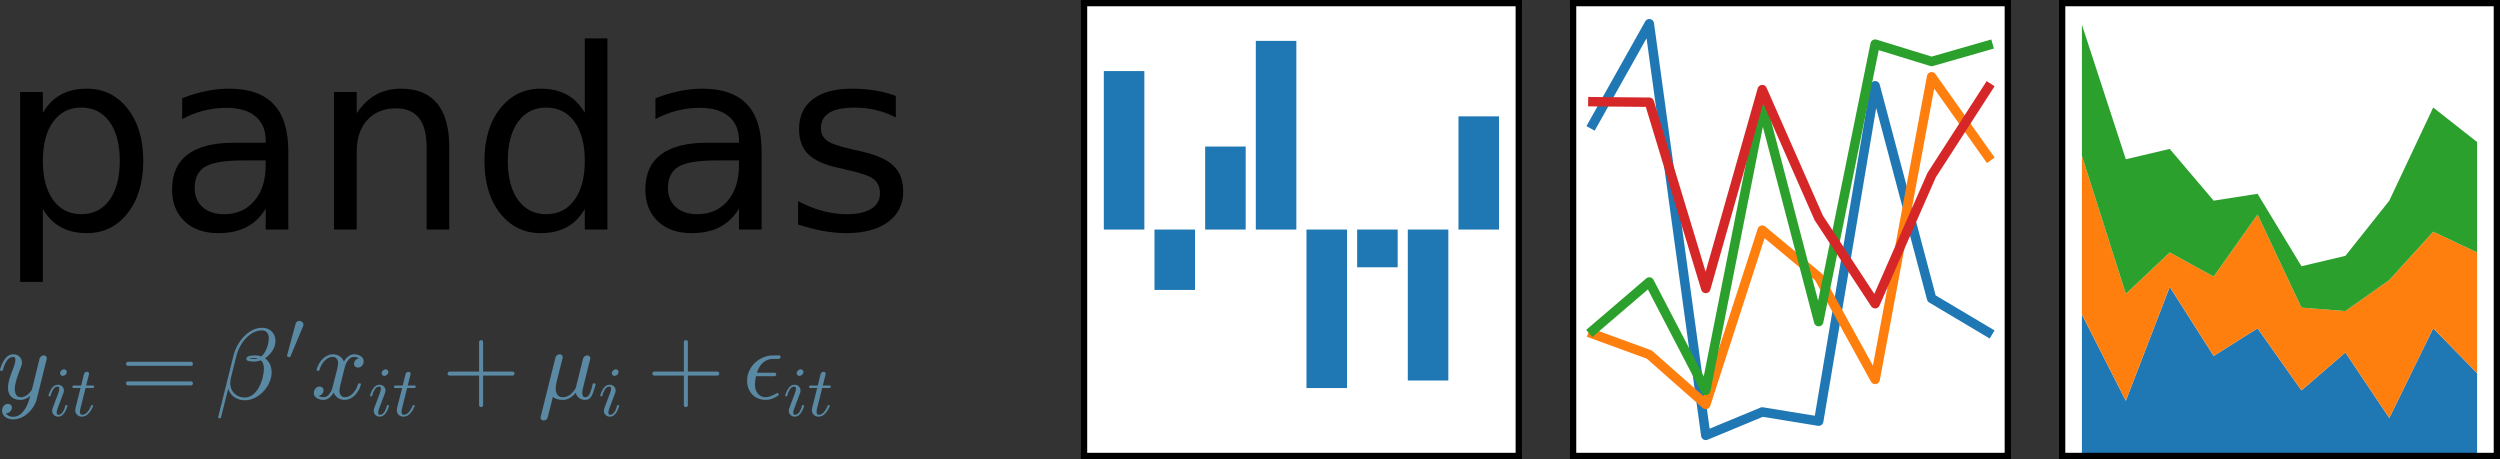 <?xml version="1.0" encoding="UTF-8" standalone="no"?>
<!-- Created with matplotlib (http://matplotlib.org/) -->

<svg
   xmlns:dc="http://purl.org/dc/elements/1.1/"
   xmlns:cc="http://creativecommons.org/ns#"
   xmlns:rdf="http://www.w3.org/1999/02/22-rdf-syntax-ns#"
   xmlns:svg="http://www.w3.org/2000/svg"
   xmlns="http://www.w3.org/2000/svg"
   xmlns:xlink="http://www.w3.org/1999/xlink"
   xmlns:sodipodi="http://sodipodi.sourceforge.net/DTD/sodipodi-0.dtd"
   xmlns:inkscape="http://www.inkscape.org/namespaces/inkscape"
   height="73pt"
   version="1.1"
   viewBox="0 0 397.51 73"
   width="397.51pt"
   id="svg2"
   inkscape:version="0.91 r13725"
   sodipodi:docname="pandas.svg">
  <rect x="0" y="0" width="397.51" height="73" fill="#333333" stroke="none"/>
  <sodipodi:namedview
     pagecolor="#ffffff"
     bordercolor="#666666"
     borderopacity="1"
     objecttolerance="10"
     gridtolerance="10"
     guidetolerance="10"
     inkscape:pageopacity="0"
     inkscape:pageshadow="2"
     inkscape:window-width="1920"
     inkscape:window-height="1163"
     id="namedview206"
     showgrid="false"
     inkscape:zoom="1.2814815"
     inkscape:cx="161.34469"
     inkscape:cy="223.39766"
     inkscape:window-x="0"
     inkscape:window-y="339"
     inkscape:window-maximized="1"
     inkscape:current-layer="svg2"
     fit-margin-top="0"
     fit-margin-left="0"
     fit-margin-right="0"
     fit-margin-bottom="0" />
  <defs
     id="defs4"
     style="stroke-linecap:butt;stroke-linejoin:round">
    <style
       type="text/css"
       id="style6">
*{stroke-linecap:butt;stroke-linejoin:round;}
  </style>
  </defs>
  <g
     style="stroke-linecap:butt;stroke-linejoin:round"
     id="axes_1"
     transform="translate(-22.03,-8.5)">
    <g
       style="stroke-linecap:butt;stroke-linejoin:round"
       id="patch_2">
      <path
         inkscape:connector-curvature="0"
         id="path14"
         style="fill:#ffffff;stroke-linecap:butt;stroke-linejoin:round"
         d="m 194.4,81 69.12,0 0,-72 -69.12,0 z" />
    </g>
    <g
       style="stroke-linecap:butt;stroke-linejoin:round"
       id="patch_3">
      <path
         inkscape:connector-curvature="0"
         id="path17"
         style="fill:#1f77b4;stroke-linecap:butt;stroke-linejoin:round"
         d="m 197.542,45 6.445,0 0,-25.2 -6.445,0 z"
         clip-path="url(#p65e1c8b035)" />
    </g>
    <g
       style="stroke-linecap:butt;stroke-linejoin:round"
       id="patch_4">
      <path
         inkscape:connector-curvature="0"
         id="path20"
         style="fill:#1f77b4;stroke-linecap:butt;stroke-linejoin:round"
         d="m 205.598,54.6 6.445,0 0,-9.6 -6.445,0 z"
         clip-path="url(#p65e1c8b035)" />
    </g>
    <g
       style="stroke-linecap:butt;stroke-linejoin:round"
       id="patch_5">
      <path
         inkscape:connector-curvature="0"
         id="path23"
         style="fill:#1f77b4;stroke-linecap:butt;stroke-linejoin:round"
         d="m 213.654,45 6.445,0 0,-13.2 -6.445,0 z"
         clip-path="url(#p65e1c8b035)" />
    </g>
    <g
       style="stroke-linecap:butt;stroke-linejoin:round"
       id="patch_6">
      <path
         inkscape:connector-curvature="0"
         id="path26"
         style="fill:#1f77b4;stroke-linecap:butt;stroke-linejoin:round"
         d="m 221.71,45 6.445,0 0,-30 -6.445,0 z"
         clip-path="url(#p65e1c8b035)" />
    </g>
    <g
       style="stroke-linecap:butt;stroke-linejoin:round"
       id="patch_7">
      <path
         inkscape:connector-curvature="0"
         id="path29"
         style="fill:#1f77b4;stroke-linecap:butt;stroke-linejoin:round"
         d="m 229.766,70.2 6.445,0 0,-25.2 -6.445,0 z"
         clip-path="url(#p65e1c8b035)" />
    </g>
    <g
       style="stroke-linecap:butt;stroke-linejoin:round"
       id="patch_8">
      <path
         inkscape:connector-curvature="0"
         id="path32"
         style="fill:#1f77b4;stroke-linecap:butt;stroke-linejoin:round"
         d="m 237.822,51 6.445,0 0,-6 -6.445,0 z"
         clip-path="url(#p65e1c8b035)" />
    </g>
    <g
       style="stroke-linecap:butt;stroke-linejoin:round"
       id="patch_9">
      <path
         inkscape:connector-curvature="0"
         id="path35"
         style="fill:#1f77b4;stroke-linecap:butt;stroke-linejoin:round"
         d="m 245.877,69 6.445,0 0,-24 -6.445,0 z"
         clip-path="url(#p65e1c8b035)" />
    </g>
    <g
       style="stroke-linecap:butt;stroke-linejoin:round"
       id="patch_10">
      <path
         inkscape:connector-curvature="0"
         id="path38"
         style="fill:#1f77b4;stroke-linecap:butt;stroke-linejoin:round"
         d="m 253.933,45 6.445,0 0,-18 -6.445,0 z"
         clip-path="url(#p65e1c8b035)" />
    </g>
    <g
       style="stroke-linecap:butt;stroke-linejoin:round"
       id="patch_11">
      <path
         inkscape:connector-curvature="0"
         id="path41"
         style="fill:none;stroke:#000000;stroke-linecap:square;stroke-linejoin:miter"
         d="m 194.4,81 0,-72" />
    </g>
    <g
       style="stroke-linecap:butt;stroke-linejoin:round"
       id="patch_12">
      <path
         inkscape:connector-curvature="0"
         id="path44"
         style="fill:none;stroke:#000000;stroke-linecap:square;stroke-linejoin:miter"
         d="m 263.52,81 0,-72" />
    </g>
    <g
       style="stroke-linecap:butt;stroke-linejoin:round"
       id="patch_13">
      <path
         inkscape:connector-curvature="0"
         id="path47"
         style="fill:none;stroke:#000000;stroke-linecap:square;stroke-linejoin:miter"
         d="m 194.4,81 69.12,0" />
    </g>
    <g
       style="stroke-linecap:butt;stroke-linejoin:round"
       id="patch_14">
      <path
         inkscape:connector-curvature="0"
         id="path50"
         style="fill:none;stroke:#000000;stroke-linecap:square;stroke-linejoin:miter"
         d="m 194.4,9 69.12,0" />
    </g>
    <g
       style="stroke-linecap:butt;stroke-linejoin:round"
       id="matplotlib.axis_1" />
    <g
       style="stroke-linecap:butt;stroke-linejoin:round"
       id="matplotlib.axis_2" />
  </g>
  <g
     style="stroke-linecap:butt;stroke-linejoin:round"
     id="axes_2"
     transform="translate(-22.03,-8.5)">
    <g
       style="stroke-linecap:butt;stroke-linejoin:round"
       id="patch_15">
      <path
         inkscape:connector-curvature="0"
         id="path56"
         style="fill:#ffffff;stroke-linecap:butt;stroke-linejoin:round"
         d="m 272.16,81 69.12,0 0,-72 -69.12,0 z" />
    </g>
    <g
       style="stroke-linecap:butt;stroke-linejoin:round"
       id="line2d_1">
      <path
         inkscape:connector-curvature="0"
         id="path59"
         style="fill:none;stroke:#1f77b4;stroke-width:1.5;stroke-linecap:square;stroke-linejoin:round"
         d="m 275.302,28.259 8.977,-15.986 8.977,65.455 8.977,-3.725 8.977,1.461 8.977,-53.331 8.977,33.825 8.977,5.341"
         clip-path="url(#p4dc94feb3b)" />
    </g>
    <g
       style="stroke-linecap:butt;stroke-linejoin:round"
       id="line2d_2">
      <path
         inkscape:connector-curvature="0"
         id="path62"
         style="fill:none;stroke:#ff7f0e;stroke-width:1.5;stroke-linecap:square;stroke-linejoin:round"
         d="m 275.302,61.598 8.977,3.283 8.977,7.924 8.977,-27.712 8.977,7.468 8.977,16.268 8.977,-48.126 8.977,12.676"
         clip-path="url(#p4dc94feb3b)" />
    </g>
    <g
       style="stroke-linecap:butt;stroke-linejoin:round"
       id="line2d_3">
      <path
         inkscape:connector-curvature="0"
         id="path65"
         style="fill:none;stroke:#2ca02c;stroke-width:1.5;stroke-linecap:square;stroke-linejoin:round"
         d="m 275.302,61.031 8.977,-7.694 8.977,17.238 8.977,-45.263 8.977,34.324 8.977,-44.12 8.977,2.762 8.977,-2.573"
         clip-path="url(#p4dc94feb3b)" />
    </g>
    <g
       style="stroke-linecap:butt;stroke-linejoin:round"
       id="line2d_4">
      <path
         inkscape:connector-curvature="0"
         id="path68"
         style="fill:none;stroke:#d62728;stroke-width:1.5;stroke-linecap:square;stroke-linejoin:round"
         d="m 275.302,24.672 8.977,0.08 8.977,29.614 8.977,-31.618 8.977,20.383 8.977,13.663 8.977,-20.445 8.977,-13.914"
         clip-path="url(#p4dc94feb3b)" />
    </g>
    <g
       style="stroke-linecap:butt;stroke-linejoin:round"
       id="patch_16">
      <path
         inkscape:connector-curvature="0"
         id="path71"
         style="fill:none;stroke:#000000;stroke-linecap:square;stroke-linejoin:miter"
         d="m 272.16,81 0,-72" />
    </g>
    <g
       style="stroke-linecap:butt;stroke-linejoin:round"
       id="patch_17">
      <path
         inkscape:connector-curvature="0"
         id="path74"
         style="fill:none;stroke:#000000;stroke-linecap:square;stroke-linejoin:miter"
         d="m 341.28,81 0,-72" />
    </g>
    <g
       style="stroke-linecap:butt;stroke-linejoin:round"
       id="patch_18">
      <path
         inkscape:connector-curvature="0"
         id="path77"
         style="fill:none;stroke:#000000;stroke-linecap:square;stroke-linejoin:miter"
         d="m 272.16,81 69.12,0" />
    </g>
    <g
       style="stroke-linecap:butt;stroke-linejoin:round"
       id="patch_19">
      <path
         inkscape:connector-curvature="0"
         id="path80"
         style="fill:none;stroke:#000000;stroke-linecap:square;stroke-linejoin:miter"
         d="m 272.16,9 69.12,0" />
    </g>
    <g
       style="stroke-linecap:butt;stroke-linejoin:round"
       id="matplotlib.axis_3" />
    <g
       style="stroke-linecap:butt;stroke-linejoin:round"
       id="matplotlib.axis_4" />
  </g>
  <g
     style="stroke-linecap:butt;stroke-linejoin:round"
     id="axes_3"
     transform="translate(-22.03,-8.5)">
    <g
       style="stroke-linecap:butt;stroke-linejoin:round"
       id="patch_20">
      <path
         inkscape:connector-curvature="0"
         id="path86"
         style="fill:#ffffff;stroke-linecap:butt;stroke-linejoin:round"
         d="m 349.92,81 69.12,0 0,-72 -69.12,0 z" />
    </g>
    <g
       style="stroke-linecap:butt;stroke-linejoin:round"
       id="PolyCollection_1">
      <defs
         id="defs89">
        <path
           style="stroke-linecap:butt;stroke-linejoin:round"
           inkscape:connector-curvature="0"
           id="m81de97919c"
           d="m 353.062,-31.491 0,22.491 6.982,0 6.982,0 6.982,0 6.982,0 6.982,0 6.982,0 6.982,0 6.982,0 6.982,0 0,-13.166 0,0 -6.982,-7.131 -6.982,14.263 -6.982,-10.423 -6.982,6.034 -6.982,-9.874 -6.982,4.389 -6.982,-10.971 -6.982,18.103 -6.982,-13.714 z" />
      </defs>
      <g
         style="stroke-linecap:butt;stroke-linejoin:round"
         id="g92"
         clip-path="url(#pfceed726e3)">
        <use
           height="100%"
           width="100%"
           id="use94"
           y="90"
           xlink:href="#m81de97919c"
           x="0"
           style="fill:#1f77b4;stroke-linecap:butt;stroke-linejoin:round" />
      </g>
    </g>
    <g
       style="stroke-linecap:butt;stroke-linejoin:round"
       id="PolyCollection_2">
      <defs
         id="defs97">
        <path
           style="stroke-linecap:butt;stroke-linejoin:round"
           inkscape:connector-curvature="0"
           id="maaf380e772"
           d="m 353.062,-56.726 0,25.234 6.982,13.714 6.982,-18.103 6.982,10.971 6.982,-4.389 6.982,9.874 6.982,-6.034 6.982,10.423 6.982,-14.263 6.982,7.131 0,-19.2 0,0 -6.982,-3.291 -6.982,7.68 -6.982,4.937 -6.982,-0.549 -6.982,-14.811 -6.982,9.874 -6.982,-3.84 -6.982,6.583 -6.982,-21.943 z" />
      </defs>
      <g
         style="stroke-linecap:butt;stroke-linejoin:round"
         id="g100"
         clip-path="url(#pfceed726e3)">
        <use
           height="100%"
           width="100%"
           id="use102"
           y="90"
           xlink:href="#maaf380e772"
           x="0"
           style="fill:#ff7f0e;stroke-linecap:butt;stroke-linejoin:round" />
      </g>
    </g>
    <g
       style="stroke-linecap:butt;stroke-linejoin:round"
       id="PolyCollection_3">
      <defs
         id="defs105">
        <path
           style="stroke-linecap:butt;stroke-linejoin:round"
           inkscape:connector-curvature="0"
           id="m31c02dcfcb"
           d="m 353.062,-77.571 0,20.846 6.982,21.943 6.982,-6.583 6.982,3.84 6.982,-9.874 6.982,14.811 6.982,0.549 6.982,-4.937 6.982,-7.68 6.982,3.291 0,-17.554 0,0 -6.982,-5.486 -6.982,14.811 -6.982,8.777 -6.982,1.646 -6.982,-11.52 -6.982,1.097 -6.982,-8.229 -6.982,1.646 -6.982,-21.394 z" />
      </defs>
      <g
         style="stroke-linecap:butt;stroke-linejoin:round"
         id="g108"
         clip-path="url(#pfceed726e3)">
        <use
           height="100%"
           width="100%"
           id="use110"
           y="90"
           xlink:href="#m31c02dcfcb"
           x="0"
           style="fill:#2ca02c;stroke-linecap:butt;stroke-linejoin:round" />
      </g>
    </g>
    <g
       style="stroke-linecap:butt;stroke-linejoin:round"
       id="patch_21">
      <path
         inkscape:connector-curvature="0"
         id="path113"
         style="fill:none;stroke:#000000;stroke-linecap:square;stroke-linejoin:miter"
         d="m 349.92,81 0,-72" />
    </g>
    <g
       style="stroke-linecap:butt;stroke-linejoin:round"
       id="patch_22">
      <path
         inkscape:connector-curvature="0"
         id="path116"
         style="fill:none;stroke:#000000;stroke-linecap:square;stroke-linejoin:miter"
         d="m 419.04,81 0,-72" />
    </g>
    <g
       style="stroke-linecap:butt;stroke-linejoin:round"
       id="patch_23">
      <path
         inkscape:connector-curvature="0"
         id="path119"
         style="fill:none;stroke:#000000;stroke-linecap:square;stroke-linejoin:miter"
         d="m 349.92,81 69.12,0" />
    </g>
    <g
       style="stroke-linecap:butt;stroke-linejoin:round"
       id="patch_24">
      <path
         inkscape:connector-curvature="0"
         id="path122"
         style="fill:none;stroke:#000000;stroke-linecap:square;stroke-linejoin:miter"
         d="m 349.92,9 69.12,0" />
    </g>
    <g
       style="stroke-linecap:butt;stroke-linejoin:round"
       id="matplotlib.axis_5" />
    <g
       style="stroke-linecap:butt;stroke-linejoin:round"
       id="matplotlib.axis_6" />
  </g>
  <g
     style="stroke-linecap:butt;stroke-linejoin:round"
     id="text_1"
     transform="translate(-22.03,-8.5)">
    <!-- pandas -->
    <defs
       id="defs127">
      <path
         style="stroke-linecap:butt;stroke-linejoin:round"
         inkscape:connector-curvature="0"
         id="DejaVuSans-70"
         d="m 18.109,8.203 0,-29 -9.031,0 0,75.484 9.031,0 0,-8.297 q 2.844,4.875 7.156,7.234 Q 29.594,56 35.594,56 q 9.969,0 16.188,-7.906 6.234,-7.906 6.234,-20.797 0,-12.891 -6.234,-20.812 -6.219,-7.906 -16.188,-7.906 -6,0 -10.328,2.375 -4.312,2.375 -7.156,7.25 M 48.688,27.297 q 0,9.906 -4.078,15.547 -4.078,5.641 -11.203,5.641 -7.141,0 -11.219,-5.641 -4.078,-5.641 -4.078,-15.547 0,-9.906 4.078,-15.547 4.078,-5.641 11.219,-5.641 7.125,0 11.203,5.641 4.078,5.641 4.078,15.547" />
      <path
         style="stroke-linecap:butt;stroke-linejoin:round"
         inkscape:connector-curvature="0"
         id="DejaVuSans-61"
         d="m 34.281,27.484 q -10.891,0 -15.094,-2.484 -4.203,-2.484 -4.203,-8.5 0,-4.781 3.156,-7.594 3.156,-2.797 8.562,-2.797 7.484,0 12,5.297 4.516,5.297 4.516,14.078 l 0,2 z m 17.922,3.719 0,-31.203 -8.984,0 0,8.297 q -3.078,-4.969 -7.672,-7.344 -4.594,-2.375 -11.234,-2.375 -8.391,0 -13.359,4.719 Q 6,8.016 6,15.922 q 0,9.219 6.172,13.906 6.188,4.688 18.438,4.688 l 12.609,0 0,0.891 q 0,6.203 -4.078,9.594 -4.078,3.391 -11.453,3.391 -4.688,0 -9.141,-1.125 -4.438,-1.125 -8.531,-3.375 l 0,8.312 q 4.922,1.906 9.562,2.844 Q 24.219,56 28.609,56 q 11.875,0 17.734,-6.156 5.859,-6.141 5.859,-18.641" />
      <path
         style="stroke-linecap:butt;stroke-linejoin:round"
         inkscape:connector-curvature="0"
         id="DejaVuSans-6e"
         d="m 54.891,33.016 0,-33.016 -8.984,0 0,32.719 q 0,7.766 -3.031,11.609 -3.031,3.859 -9.078,3.859 -7.281,0 -11.484,-4.641 -4.203,-4.625 -4.203,-12.641 l 0,-30.906 -9.031,0 0,54.688 9.031,0 0,-8.5 q 3.234,4.938 7.594,7.375 4.375,2.438 10.094,2.438 9.422,0 14.25,-5.828 4.844,-5.828 4.844,-17.156" />
      <path
         style="stroke-linecap:butt;stroke-linejoin:round"
         inkscape:connector-curvature="0"
         id="DejaVuSans-64"
         d="m 45.406,46.391 0,29.594 8.984,0 0,-75.984 -8.984,0 0,8.203 q -2.828,-4.875 -7.156,-7.25 -4.312,-2.375 -10.375,-2.375 -9.906,0 -16.141,7.906 -6.219,7.922 -6.219,20.812 0,12.891 6.219,20.797 Q 17.969,56 27.875,56 q 6.062,0 10.375,-2.375 4.328,-2.359 7.156,-7.234 M 14.797,27.297 q 0,-9.906 4.078,-15.547 4.078,-5.641 11.203,-5.641 7.125,0 11.219,5.641 4.109,5.641 4.109,15.547 0,9.906 -4.109,15.547 -4.094,5.641 -11.219,5.641 -7.125,0 -11.203,-5.641 -4.078,-5.641 -4.078,-15.547" />
      <path
         style="stroke-linecap:butt;stroke-linejoin:round"
         inkscape:connector-curvature="0"
         id="DejaVuSans-73"
         d="m 44.281,53.078 0,-8.5 Q 40.484,46.531 36.375,47.5 q -4.094,0.984 -8.5,0.984 -6.688,0 -10.031,-2.047 Q 14.5,44.391 14.5,40.281 q 0,-3.125 2.391,-4.906 2.391,-1.781 9.625,-3.391 l 3.078,-0.688 Q 39.156,29.25 43.188,25.516 47.219,21.781 47.219,15.094 q 0,-7.625 -6.031,-12.078 -6.031,-4.438 -16.578,-4.438 -4.391,0 -9.156,0.859 Q 10.688,0.297 5.422,2 l 0,9.281 q 4.984,-2.594 9.812,-3.891 4.828,-1.281 9.578,-1.281 6.344,0 9.75,2.172 3.422,2.172 3.422,6.125 0,3.656 -2.469,5.609 -2.453,1.953 -10.812,3.766 l -3.125,0.734 q -8.344,1.75 -12.062,5.391 -3.703,3.641 -3.703,9.984 0,7.719 5.469,11.906 Q 16.75,56 26.812,56 q 4.969,0 9.359,-0.734 4.406,-0.719 8.109,-2.188" />
    </defs>
    <g
       style="stroke-linecap:butt;stroke-linejoin:round"
       id="g134"
       transform="matrix(0.4,0,0,-0.4,21.6,45)">
      <use
         height="100%"
         width="100%"
         y="0"
         x="0"
         style="stroke-linecap:butt;stroke-linejoin:round"
         id="use136"
         xlink:href="#DejaVuSans-70" />
      <use
         height="100%"
         width="100%"
         y="0"
         style="stroke-linecap:butt;stroke-linejoin:round"
         id="use138"
         xlink:href="#DejaVuSans-61"
         x="63.477" />
      <use
         height="100%"
         width="100%"
         y="0"
         style="stroke-linecap:butt;stroke-linejoin:round"
         id="use140"
         xlink:href="#DejaVuSans-6e"
         x="124.756" />
      <use
         height="100%"
         width="100%"
         y="0"
         style="stroke-linecap:butt;stroke-linejoin:round"
         id="use142"
         xlink:href="#DejaVuSans-64"
         x="188.135" />
      <use
         height="100%"
         width="100%"
         y="0"
         style="stroke-linecap:butt;stroke-linejoin:round"
         id="use144"
         xlink:href="#DejaVuSans-61"
         x="251.611" />
      <use
         height="100%"
         width="100%"
         y="0"
         style="stroke-linecap:butt;stroke-linejoin:round"
         id="use146"
         xlink:href="#DejaVuSans-73"
         x="312.891" />
    </g>
  </g>
  <g
     style="stroke-linecap:butt;stroke-linejoin:round"
     id="text_2"
     transform="translate(-22.03,-8.5)">
    <!-- $y_{it} = \beta^{\prime} x_{it} + \mu_{i} + \epsilon_{it}$ -->
    <defs
       id="defs149">
      <path
         style="stroke-linecap:butt;stroke-linejoin:round"
         inkscape:connector-curvature="0"
         id="Cmmi10-79"
         d="m 8.406,-14.312 q 2.094,-3.609 7.312,-3.609 4.734,0 8.203,3.328 3.469,3.312 5.594,8.031 2.125,4.703 3.297,9.641 Q 28.375,-1.125 23.188,-1.125 q -3.953,0 -6.734,1.359 -2.781,1.375 -4.328,4.078 -1.531,2.719 -1.531,6.578 0,3.266 0.875,6.703 0.891,3.453 2.469,7.672 1.594,4.234 2.766,7.359 1.312,3.656 1.312,6 0,2.984 -2.188,2.984 -3.969,0 -6.531,-4.078 -2.562,-4.078 -3.781,-9.109 Q 5.328,27.781 4.688,27.781 l -1.172,0 q -0.828,0 -0.828,0.938 l 0,0.281 q 1.609,5.969 4.922,10.578 3.328,4.609 8.406,4.609 3.562,0 6.031,-2.344 2.469,-2.344 2.469,-5.953 0,-1.859 -0.828,-3.906 -0.438,-1.219 -2,-5.328 -1.562,-4.094 -2.406,-6.781 -0.828,-2.688 -1.359,-5.281 -0.531,-2.578 -0.531,-5.172 0,-3.312 1.406,-5.609 1.422,-2.297 4.5,-2.297 6.203,0 11.125,7.562 L 42,39.891 q 0.328,1.328 1.547,2.266 1.234,0.953 2.641,0.953 1.219,0 2.125,-0.781 0.906,-0.781 0.906,-2.047 0,-0.578 -0.094,-0.781 L 39.203,-0.297 q -1.312,-5.125 -4.828,-9.812 -3.516,-4.688 -8.469,-7.547 -4.953,-2.859 -10.328,-2.859 -2.594,0 -5.141,1.016 -2.531,1 -4.094,3 -1.562,2 -1.562,4.688 0,2.734 1.609,4.734 1.625,2 4.297,2 1.625,0 2.719,-1 1.094,-1 1.094,-2.609 0,-2.297 -1.719,-4 -1.703,-1.719 -3.984,-1.719 Q 8.688,-14.359 8.594,-14.328 8.5,-14.312 8.406,-14.312" />
      <path
         style="stroke-linecap:butt;stroke-linejoin:round"
         inkscape:connector-curvature="0"
         id="Cmmi10-69"
         d="m 7.812,7.172 q 0,1.859 0.781,3.906 L 16.703,32.625 q 1.312,3.656 1.312,6 0,2.984 -2.188,2.984 -3.969,0 -6.531,-4.078 -2.562,-4.078 -3.781,-9.109 Q 5.328,27.781 4.688,27.781 l -1.172,0 q -0.828,0 -0.828,0.938 l 0,0.281 q 1.609,5.969 4.922,10.578 3.328,4.609 8.406,4.609 3.562,0 6.031,-2.344 2.469,-2.344 2.469,-5.953 0,-1.859 -0.828,-3.906 L 15.578,10.5 q -1.375,-3.328 -1.375,-6 0,-2.984 2.297,-2.984 3.906,0 6.516,4.172 2.625,4.172 3.688,9.016 0.203,0.578 0.781,0.578 l 1.234,0 q 0.391,0 0.625,-0.266 0.25,-0.266 0.25,-0.609 0,-0.094 -0.094,-0.297 Q 28.125,8.453 24.734,3.656 21.344,-1.125 16.312,-1.125 q -3.516,0 -6.016,2.422 Q 7.812,3.719 7.812,7.172 M 19.094,60.594 q 0,2.109 1.75,3.812 1.766,1.703 3.859,1.703 1.719,0 2.812,-1.047 1.094,-1.047 1.094,-2.656 0,-2.25 -1.781,-3.938 -1.781,-1.688 -3.922,-1.688 -1.609,0 -2.719,1.094 -1.094,1.109 -1.094,2.719" />
      <path
         style="stroke-linecap:butt;stroke-linejoin:round"
         inkscape:connector-curvature="0"
         id="Cmmi10-74"
         d="m 6.203,8.109 q 0,1.469 0.297,2.781 l 7.219,28.703 -10.5,0 q -1.016,0 -1.016,1.328 0.391,2.188 1.312,2.188 l 11.078,0 4.016,16.312 q 0.391,1.328 1.562,2.25 1.172,0.922 2.625,0.922 1.281,0 2.125,-0.766 0.859,-0.75 0.859,-2.016 0,-0.297 -0.031,-0.469 -0.016,-0.156 -0.062,-0.359 l -4,-15.875 10.297,0 q 1.031,0 1.031,-1.312 -0.062,-0.25 -0.203,-0.844 -0.141,-0.578 -0.391,-0.969 -0.25,-0.391 -0.734,-0.391 l -10.891,0 L 13.625,10.688 q -0.734,-2.828 -0.734,-4.875 0,-4.297 2.938,-4.297 4.391,0 7.781,4.125 3.391,4.125 5.203,9.062 0.391,0.578 0.781,0.578 l 1.219,0 q 0.391,0 0.625,-0.266 0.25,-0.266 0.25,-0.609 0,-0.203 -0.094,-0.297 Q 29.391,8.062 25.188,3.469 21,-1.125 15.578,-1.125 11.625,-1.125 8.906,1.453 6.203,4.047 6.203,8.109" />
      <path
         style="stroke-linecap:butt;stroke-linejoin:round"
         inkscape:connector-curvature="0"
         id="Cmr10-3d"
         d="m 7.516,13.281 q -0.828,0 -1.375,0.625 -0.531,0.641 -0.531,1.375 0,0.828 0.531,1.406 0.547,0.594 1.375,0.594 l 62.797,0 q 0.734,0 1.266,-0.594 0.547,-0.578 0.547,-1.406 0,-0.734 -0.547,-1.375 -0.531,-0.625 -1.266,-0.625 z m 0,19.438 q -0.828,0 -1.375,0.578 -0.531,0.594 -0.531,1.422 0,0.734 0.531,1.359 0.547,0.641 1.375,0.641 l 62.797,0 q 0.734,0 1.266,-0.641 0.547,-0.625 0.547,-1.359 0,-0.828 -0.547,-1.422 Q 71.047,32.719 70.312,32.719 Z" />
      <path
         style="stroke-linecap:butt;stroke-linejoin:round"
         inkscape:connector-curvature="0"
         id="Cmmi10-af"
         d="m 2.688,-19.391 q -0.297,0 -0.547,0.344 -0.234,0.344 -0.234,0.641 l 15.375,61.812 q 1.328,4.984 3.859,9.672 2.547,4.688 6.375,8.719 3.828,4.031 8.422,6.375 4.594,2.344 9.766,2.344 3.719,0 6.719,-1.641 3,-1.641 4.734,-4.594 1.734,-2.953 1.734,-6.656 0,-3.578 -1.375,-6.828 Q 56.156,47.562 53.703,44.75 q -2.438,-2.812 -5.219,-4.562 1.609,-1.031 2.875,-2.625 1.281,-1.578 2.062,-3.312 0.781,-1.734 1.219,-3.859 0.438,-2.125 0.438,-3.969 0,-5.125 -2.203,-10.109 Q 50.688,11.328 46.891,7.266 43.109,3.219 38.219,0.844 q -4.875,-2.359 -10,-2.359 -5.609,0 -10.109,3.078 -4.484,3.078 -6.188,8.344 L 4.688,-18.797 q 0,-0.594 -0.781,-0.594 z M 28.422,1.219 q 4.484,0 8.125,2.953 3.641,2.953 6,7.422 2.375,4.469 3.609,9.469 1.25,5.016 1.25,9.109 0,5.078 -2.922,8.016 -3.422,-1.266 -6.688,-1.266 -7.906,0 -7.906,2.672 0,3.516 9.031,3.516 3.219,0 5.906,-1.016 2.141,1.656 3.891,4.875 1.766,3.234 2.672,6.75 0.906,3.516 0.906,6.578 0,3.281 -1.734,5.453 -1.734,2.172 -5.047,2.172 -6.109,0 -11.359,-3.766 -5.25,-3.75 -8.859,-9.5 Q 21.688,48.922 20.125,42.828 l -5.531,-22.125 q -0.531,-2.297 -0.672,-5.125 0,-6.25 4.094,-10.312 Q 22.125,1.219 28.422,1.219 M 32.906,39.891 Q 34.422,39.5 37.891,39.5 q 1.703,0 3.422,0.594 -0.094,0.094 -0.391,0.094 -1.078,0.297 -2.297,0.297 -4.547,0 -5.719,-0.594" />
      <path
         style="stroke-linecap:butt;stroke-linejoin:round"
         inkscape:connector-curvature="0"
         id="Cmsy10-30"
         d="M 3.516,5.422 Q 2.875,5.609 2.875,6.391 L 15.094,51.812 q 0.578,1.844 1.984,2.969 1.422,1.125 3.234,1.125 2.344,0 4.125,-1.547 1.781,-1.531 1.781,-3.875 0,-1.016 -0.531,-2.297 L 7.625,4.984 q -0.344,-0.688 -0.938,-0.688 -0.531,0 -1.688,0.484 -1.141,0.5 -1.484,0.641" />
      <path
         style="stroke-linecap:butt;stroke-linejoin:round"
         inkscape:connector-curvature="0"
         id="Cmmi10-78"
         d="m 7.812,2.875 q 1.766,-1.359 4.984,-1.359 3.125,0 5.516,3 2.391,3 3.266,6.562 L 26.125,28.812 q 1.078,4.828 1.078,6.594 0,2.484 -1.391,4.344 -1.391,1.859 -3.891,1.859 Q 18.75,41.609 15.969,39.625 13.188,37.641 11.281,34.594 9.375,31.547 8.594,28.422 8.406,27.781 7.812,27.781 l -1.219,0 q -0.781,0 -0.781,0.938 l 0,0.281 q 0.969,3.719 3.312,7.25 2.344,3.547 5.734,5.734 3.406,2.203 7.266,2.203 3.656,0 6.609,-1.953 2.953,-1.953 4.172,-5.312 1.719,3.062 4.375,5.156 2.656,2.109 5.828,2.109 2.156,0 4.391,-0.766 2.25,-0.75 3.672,-2.312 1.422,-1.562 1.422,-3.906 0,-2.531 -1.641,-4.375 Q 49.312,31 46.781,31 q -1.609,0 -2.688,1.031 -1.078,1.031 -1.078,2.594 0,2.094 1.438,3.672 1.453,1.594 3.453,1.891 -1.812,1.422 -4.984,1.422 -3.219,0 -5.594,-2.984 -2.359,-2.984 -3.344,-6.641 L 29.594,14.312 q -1.078,-4.016 -1.078,-6.594 0,-2.547 1.438,-4.375 1.438,-1.828 3.844,-1.828 4.688,0 8.359,4.125 3.688,4.125 4.859,9.062 0.203,0.578 0.781,0.578 l 1.234,0 q 0.391,0 0.625,-0.266 0.25,-0.266 0.25,-0.609 0,-0.094 -0.094,-0.297 Q 48.391,8.156 43.844,3.516 39.312,-1.125 33.594,-1.125 q -3.656,0 -6.609,1.969 -2.953,1.984 -4.188,5.359 -1.562,-2.938 -4.328,-5.141 -2.75,-2.188 -5.875,-2.188 -2.141,0 -4.422,0.766 -2.266,0.75 -3.688,2.312 -1.406,1.562 -1.406,3.953 0,2.344 1.625,4.266 1.641,1.938 4.094,1.938 1.656,0 2.781,-1 1.125,-1 1.125,-2.609 0,-2.109 -1.406,-3.672 Q 9.906,3.266 7.812,2.875" />
      <path
         style="stroke-linecap:butt;stroke-linejoin:round"
         inkscape:connector-curvature="0"
         id="Cmr10-2b"
         d="m 7.516,23 q -0.828,0 -1.375,0.625 -0.531,0.641 -0.531,1.375 0,0.734 0.531,1.359 Q 6.688,27 7.516,27 l 29.406,0 0,29.5 q 0,0.781 0.578,1.281 0.594,0.516 1.422,0.516 0.734,0 1.359,-0.516 0.641,-0.5 0.641,-1.281 l 0,-29.5 29.391,0 q 0.734,0 1.266,-0.641 Q 72.125,25.734 72.125,25 q 0,-0.734 -0.547,-1.375 Q 71.047,23 70.312,23 l -29.391,0 0,-29.5 q 0,-0.781 -0.641,-1.281 -0.625,-0.516 -1.359,-0.516 -0.828,0 -1.422,0.516 -0.578,0.5 -0.578,1.281 l 0,29.5 z" />
      <path
         style="stroke-linecap:butt;stroke-linejoin:round"
         inkscape:connector-curvature="0"
         id="Cmmi10-b9"
         d="m 2.781,-18.797 q 0,0.578 0.094,0.781 l 14.703,59.031 q 0.438,1.422 1.578,2.297 1.156,0.875 2.625,0.875 1.266,0 2.141,-0.766 0.891,-0.75 0.891,-2.016 0,-0.297 -0.031,-0.469 Q 24.75,40.766 24.703,40.578 L 18.797,17.188 q -0.969,-4.156 -0.969,-7.172 0,-3.719 1.75,-6.109 1.766,-2.391 5.328,-2.391 7.266,0 12.797,9.078 0.047,0.094 0.062,0.141 0.031,0.062 0.031,0.156 l 7.219,29 q 0.344,1.328 1.562,2.266 1.219,0.953 2.641,0.953 1.172,0 2.078,-0.781 0.906,-0.781 0.906,-2.047 0,-0.578 -0.109,-0.781 L 44.922,10.688 Q 44.188,7.859 44.188,5.812 q 0,-4.297 2.938,-4.297 3.125,0 4.703,3.859 1.594,3.859 2.766,9.328 0.188,0.578 0.828,0.578 l 1.172,0 q 0.391,0 0.656,-0.312 0.266,-0.312 0.266,-0.656 Q 55.766,7.328 53.688,3.094 51.609,-1.125 46.922,-1.125 q -3.312,0 -5.875,1.906 -2.562,1.906 -3.344,5.125 -2.5,-3.125 -5.844,-5.078 Q 28.516,-1.125 24.812,-1.125 q -6.25,0 -9.828,2.938 L 9.906,-18.406 q -0.281,-1.422 -1.453,-2.297 -1.172,-0.875 -2.641,-0.875 -1.219,0 -2.125,0.766 -0.906,0.75 -0.906,2.016" />
      <path
         style="stroke-linecap:butt;stroke-linejoin:round"
         inkscape:connector-curvature="0"
         id="Cmmi10-b2"
         d="m 12.312,14.109 q 0,-3.359 1.219,-6.25 Q 14.75,4.984 17.203,3.25 19.672,1.516 23,1.516 q 2.25,0 4.781,0.969 Q 30.328,3.469 32.5,4.641 34.672,5.812 34.719,5.812 35.25,5.812 35.562,5.203 35.891,4.594 35.891,4 q 0,-0.531 -0.297,-0.672 Q 29.344,-1.125 22.906,-1.125 17.625,-1.125 13.375,1.344 9.125,3.812 6.812,8.203 4.5,12.594 4.5,17.828 4.5,23 6.594,27.656 q 2.094,4.672 5.797,8.141 3.719,3.469 8.406,5.391 4.688,1.922 9.812,1.922 l 5.672,0 q 1.516,0 1.516,-1.5 0,-0.844 -0.562,-1.438 -0.562,-0.578 -1.344,-0.578 l -5.469,0 q -4,0 -7.25,-1.766 -3.25,-1.75 -5.453,-4.875 -2.188,-3.125 -3.406,-7.078 l 17.672,0 q 0.688,0 1.094,-0.422 Q 33.5,25.047 33.5,24.422 q 0,-0.844 -0.547,-1.438 -0.531,-0.578 -1.359,-0.578 l -18.219,0 q -1.062,-5.172 -1.062,-8.297" />
    </defs>
    <g
       id="g161"
       transform="matrix(0.16,0,0,-0.16,21.6,72)"
       style="fill:#5a89a4;stroke-linecap:butt;stroke-linejoin:round">
      <use
         height="100%"
         width="100%"
         y="0"
         x="0"
         style="stroke-linecap:butt;stroke-linejoin:round"
         id="use163"
         xlink:href="#Cmmi10-79"
         transform="translate(0,0.602)" />
      <use
         height="100%"
         width="100%"
         y="0"
         x="0"
         style="stroke-linecap:butt;stroke-linejoin:round"
         id="use165"
         xlink:href="#Cmmi10-69"
         transform="matrix(0.7,0,0,0.7,49.023,-16.405)" />
      <use
         height="100%"
         width="100%"
         y="0"
         x="0"
         style="stroke-linecap:butt;stroke-linejoin:round"
         id="use167"
         xlink:href="#Cmmi10-74"
         transform="matrix(0.7,0,0,0.7,73.12,-16.405)" />
      <use
         height="100%"
         width="100%"
         y="0"
         x="0"
         style="stroke-linecap:butt;stroke-linejoin:round"
         id="use169"
         xlink:href="#Cmr10-3d"
         transform="translate(122.315,0.602)" />
      <use
         height="100%"
         width="100%"
         y="0"
         x="0"
         style="stroke-linecap:butt;stroke-linejoin:round"
         id="use171"
         xlink:href="#Cmmi10-af"
         transform="translate(217.559,0.602)" />
      <use
         height="100%"
         width="100%"
         y="0"
         x="0"
         style="stroke-linecap:butt;stroke-linejoin:round"
         id="use173"
         xlink:href="#Cmsy10-30"
         transform="matrix(0.7,0,0,0.7,285.885,38.866)" />
      <use
         height="100%"
         width="100%"
         y="0"
         x="0"
         style="stroke-linecap:butt;stroke-linejoin:round"
         id="use175"
         xlink:href="#Cmmi10-78"
         transform="translate(311.506,0.602)" />
      <use
         height="100%"
         width="100%"
         y="0"
         x="0"
         style="stroke-linecap:butt;stroke-linejoin:round"
         id="use177"
         xlink:href="#Cmmi10-69"
         transform="matrix(0.7,0,0,0.7,368.586,-16.405)" />
      <use
         height="100%"
         width="100%"
         y="0"
         x="0"
         style="stroke-linecap:butt;stroke-linejoin:round"
         id="use179"
         xlink:href="#Cmmi10-74"
         transform="matrix(0.7,0,0,0.7,392.683,-16.405)" />
      <use
         height="100%"
         width="100%"
         y="0"
         x="0"
         style="stroke-linecap:butt;stroke-linejoin:round"
         id="use181"
         xlink:href="#Cmr10-2b"
         transform="translate(441.877,0.602)" />
      <use
         height="100%"
         width="100%"
         y="0"
         x="0"
         style="stroke-linecap:butt;stroke-linejoin:round"
         id="use183"
         xlink:href="#Cmmi10-b9"
         transform="translate(537.121,0.602)" />
      <use
         height="100%"
         width="100%"
         y="0"
         x="0"
         style="stroke-linecap:butt;stroke-linejoin:round"
         id="use185"
         xlink:href="#Cmmi10-69"
         transform="matrix(0.7,0,0,0.7,597.327,-16.405)" />
      <use
         height="100%"
         width="100%"
         y="0"
         x="0"
         style="stroke-linecap:butt;stroke-linejoin:round"
         id="use187"
         xlink:href="#Cmr10-2b"
         transform="translate(645.359,0.602)" />
      <use
         height="100%"
         width="100%"
         y="0"
         x="0"
         style="stroke-linecap:butt;stroke-linejoin:round"
         id="use189"
         xlink:href="#Cmmi10-b2"
         transform="translate(740.603,0.602)" />
      <use
         height="100%"
         width="100%"
         y="0"
         x="0"
         style="stroke-linecap:butt;stroke-linejoin:round"
         id="use191"
         xlink:href="#Cmmi10-69"
         transform="matrix(0.7,0,0,0.7,781.082,-16.405)" />
      <use
         height="100%"
         width="100%"
         y="0"
         x="0"
         style="stroke-linecap:butt;stroke-linejoin:round"
         id="use193"
         xlink:href="#Cmmi10-74"
         transform="matrix(0.7,0,0,0.7,805.178,-16.405)" />
    </g>
  </g>
  <defs
     id="defs195">
    <clipPath
       id="p65e1c8b035"
       style="stroke-linecap:butt;stroke-linejoin:round">
      <rect
         height="72"
         width="69.12"
         x="194.4"
         y="9"
         id="rect198"
         style="stroke-linecap:butt;stroke-linejoin:round" />
    </clipPath>
    <clipPath
       id="p4dc94feb3b"
       style="stroke-linecap:butt;stroke-linejoin:round">
      <rect
         height="72"
         width="69.12"
         x="272.16"
         y="9"
         id="rect201"
         style="stroke-linecap:butt;stroke-linejoin:round" />
    </clipPath>
    <clipPath
       id="pfceed726e3"
       style="stroke-linecap:butt;stroke-linejoin:round">
      <rect
         height="72"
         width="69.12"
         x="349.92"
         y="9"
         id="rect204"
         style="stroke-linecap:butt;stroke-linejoin:round" />
    </clipPath>
  </defs>
</svg>
